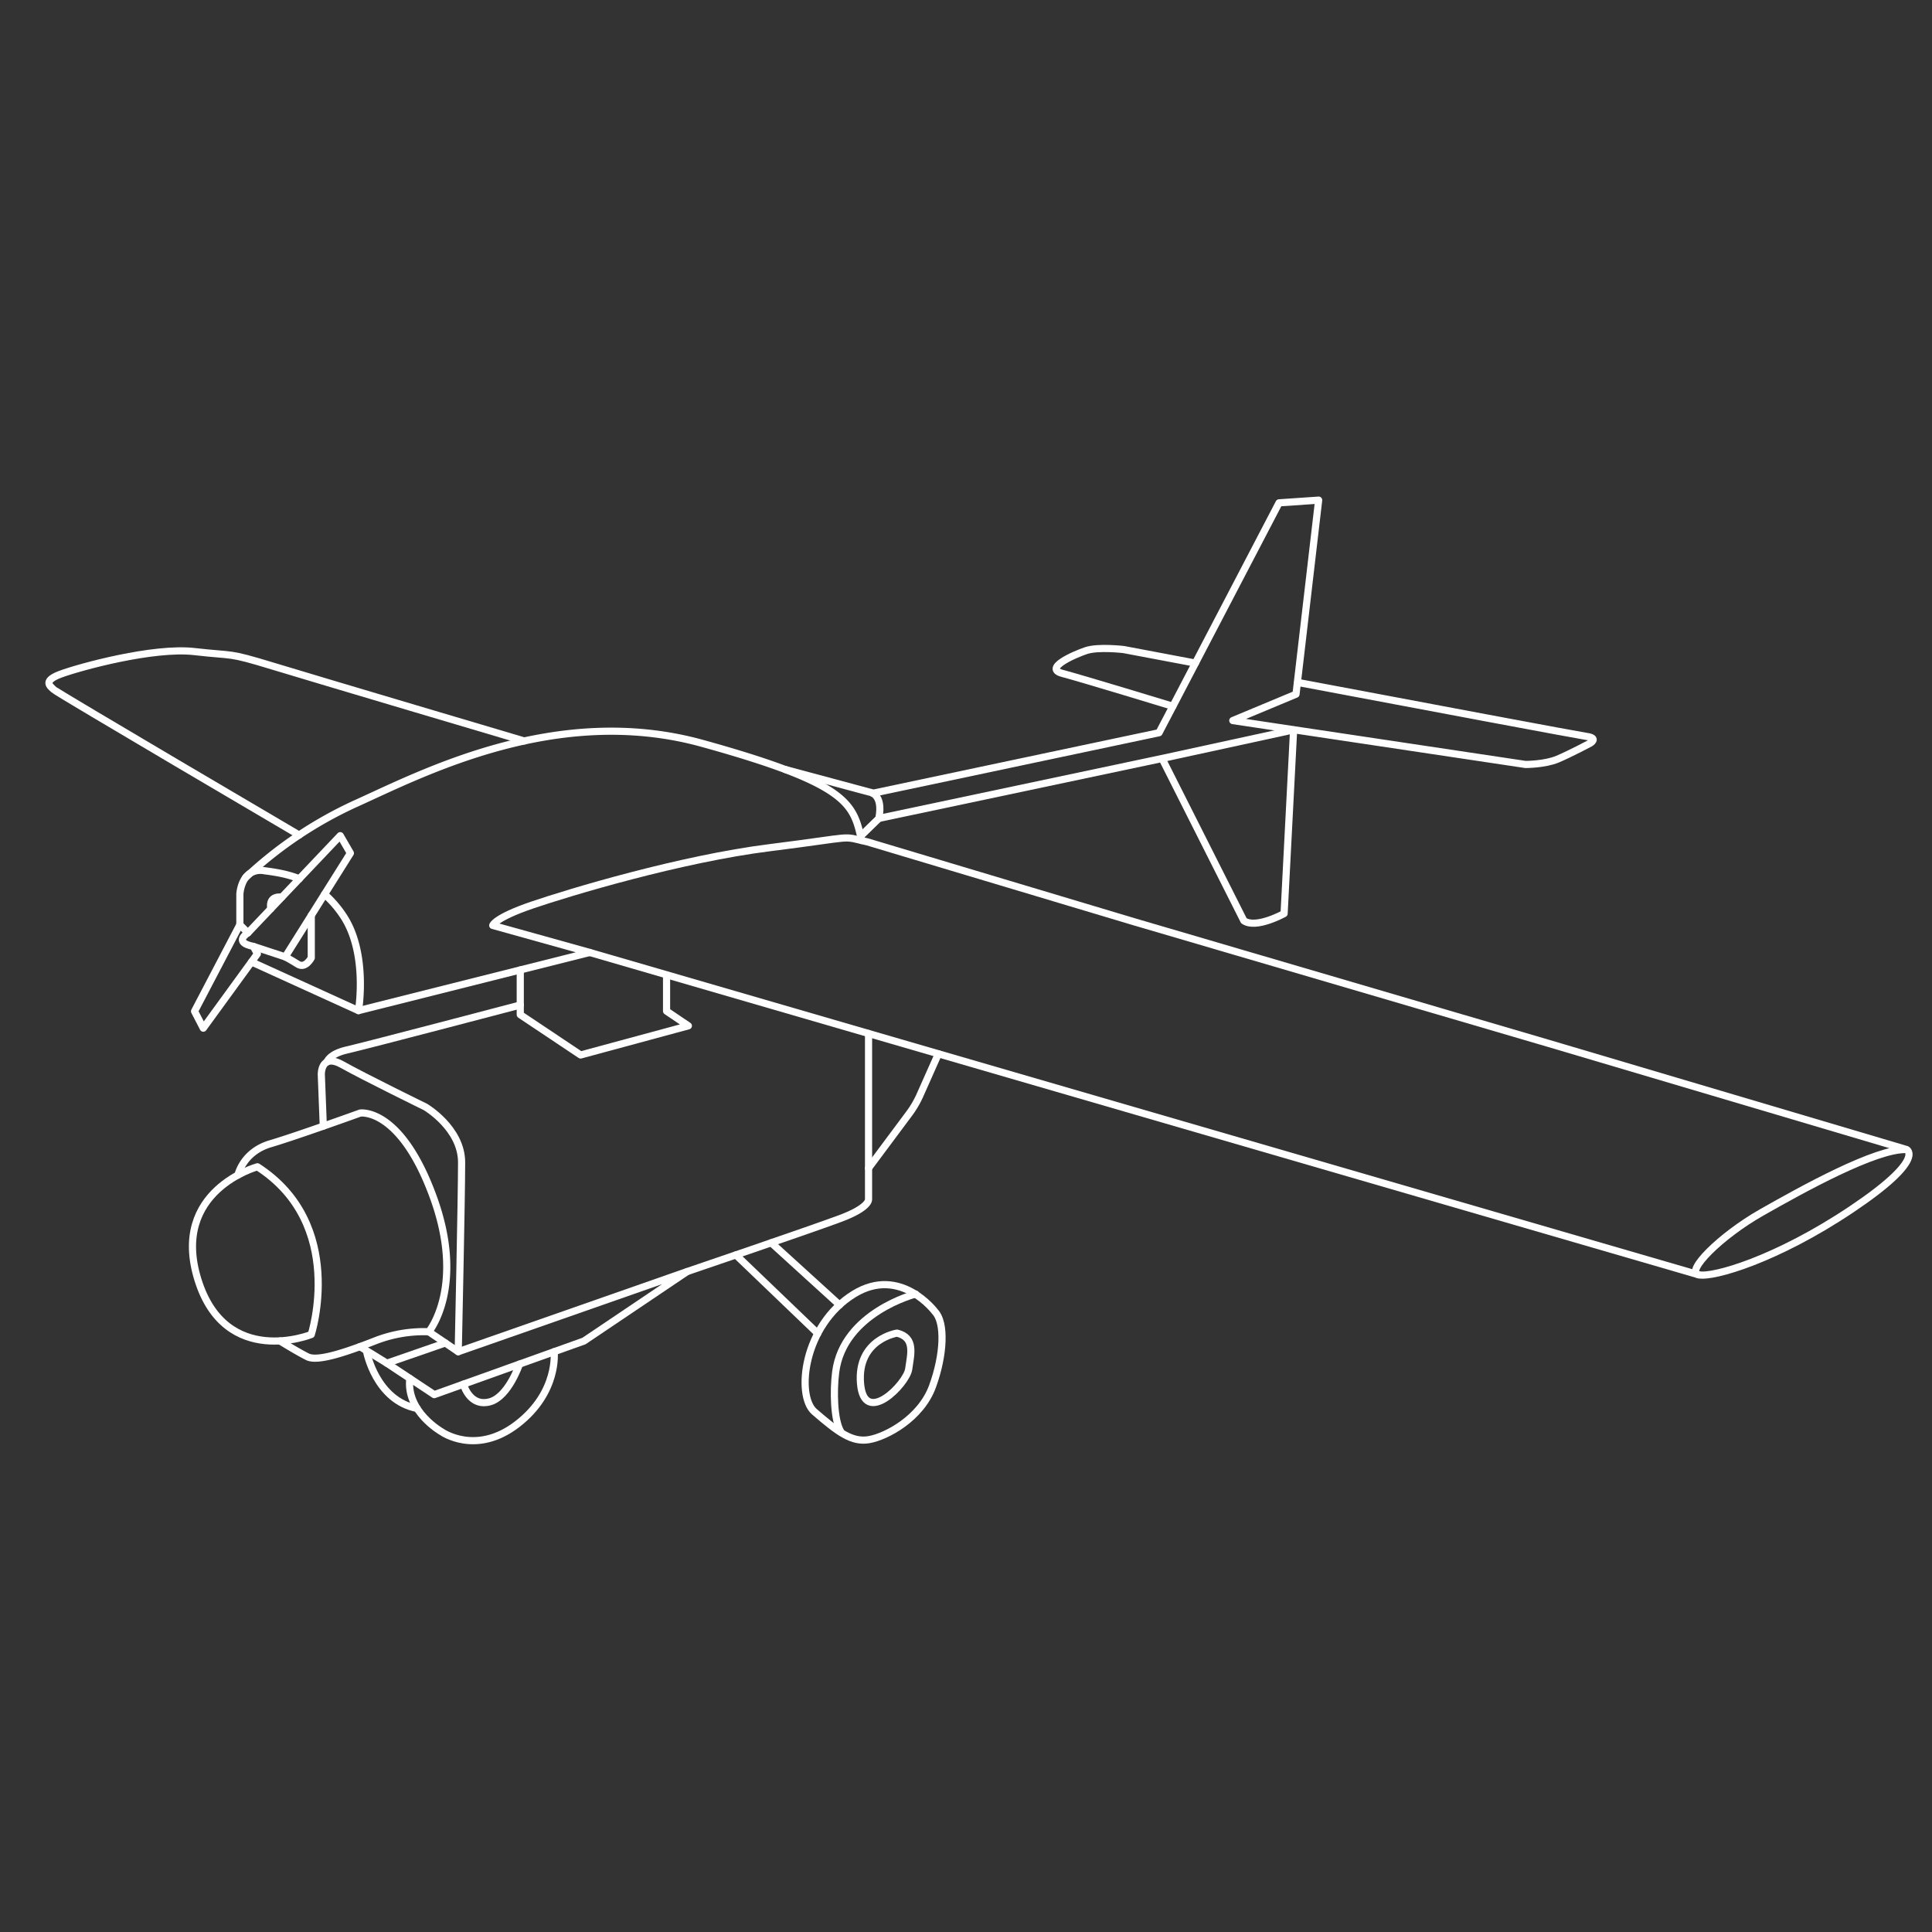 <svg xmlns="http://www.w3.org/2000/svg" viewBox="0 0 1080 1080"><rect x="0" y="0" width="1080" height="1080" fill="#333333" stroke="none"/><defs><style>.a{fill:none;stroke:#fff;stroke-linecap:round;stroke-linejoin:round;stroke-width:4px;}</style></defs><title>drone-9(white)</title><path class="a" d="M108.75,565.31l25.32-48.37,4.54,4.53s-8.7,5.29,3,7.56l2.27,4.16-30.24,41.57Z"/><polyline class="a" points="141.63 529.03 159.44 534.89 195.87 476.92 190.2 467.14 138.61 521.47"/><path class="a" d="M174,511.68v23.78s-3.25,6.23-7.5,3.54-7.09-4.11-7.09-4.11"/><path class="a" d="M157.54,501.53S150,500.11,151.4,508"/><path class="a" d="M140.6,537.72l59.8,27.22s5.48-32.32-8.69-53.26a60.79,60.79,0,0,0-10.27-11.8"/><path class="a" d="M167.31,491.25c-7.09-2.84-14-3.76-19.82-4.55a10.82,10.82,0,0,0-7.75,1.52,10,10,0,0,0-2.35,2.23l0,0c-3,3.88-3.3,9.27-3.3,9.27v17.2"/><path class="a" d="M200.4,564.94l129.26-32.51-54.23-15.12s.94-4.15,21.92-11.33,83.15-25.89,133-32.13,38.92-6.8,54.61-3.21l148.91,44.6L866,583.36l199.84,59.25s11,5.38-30.9,33.45-77.38,38.26-85.32,36.56,12.19-21.82,35.15-34.86,64.06-35.86,81.07-35.15"/><line class="a" x1="949.6" y1="712.62" x2="329.66" y2="532.43"/><path class="a" d="M137.37,490.47a228.17,228.17,0,0,1,61.33-41.19c36.57-16.44,112-56.41,193.89-33.73s84.54,33.74,89,54.29"/><path class="a" d="M439,430.15l46.89,12.61s8.15.57,5.39,14.74l-9.61,9.36"/><path class="a" d="M655.62,394.81s-51-15.54-61.77-18.38,6.52-10.49,13.32-12.75,21-.57,21-.57l40.07,7.57"/><path class="a" d="M725.2,381.43C797,395,883,411.13,887,411.68c6.81.94,1.89,3.78,1.89,3.78s-11,5.85-18.14,8.88-18,3-18,3L723.14,407.91l-34-5.11,35.34-14.74.77-6.63,11.89-101.85L715,281.09l-46.76,89.59-12.6,24.13L647.9,409.6l-160,33.85"/><path class="a" d="M649.6,424l73.54-16L717.82,510.7s-15.69,8.69-22.49,4L649.6,424,491.24,457.5"/><path class="a" d="M167.24,466.81s-136-79.89-137.3-81.4-6.8-4.54,3.78-8.5,52-15.31,75-12.67,17.76.19,43.84,8.13,140.47,41.84,140.47,41.84"/><path class="a" d="M143.9,652.24s-48.76,13.23-33.26,63.12S174,746,174,746,193.79,684.37,143.9,652.24Z"/><path class="a" d="M133,656.87s2.78-12.94,18.09-17.48,50.27-17.19,50.27-17.19,22.48-3.4,40.82,46.86-2.46,75.4-2.46,75.4a74.62,74.62,0,0,0-30.24,5.18c-16.25,6.35-31.93,11.64-37.6,8.81s-15.31-8.81-15.31-8.81"/><path class="a" d="M180.73,629.52l-1.12-28.87s-.32-12.28,11.75-5.48,46.46,23.63,46.46,23.63,20.22,11.9,20.22,31-1.89,105.82-1.89,105.82l-16.44-11.15"/><polyline class="a" points="201.22 752.77 216.28 762.04 248.95 750.73"/><polyline class="a" points="216.28 762.04 242.73 779.61 326.45 749.64 384.09 710.83 256.15 755.61"/><path class="a" d="M182.79,593.65s1.17-4.48,11.23-6.74,96.81-25.09,96.81-25.09"/><polyline class="a" points="290.83 542.2 290.83 567.21 324.56 589.74 384.8 573.44 372.61 565.22 372.61 544.98"/><path class="a" d="M485.52,577.73v92.66s.9,4.53-15.83,10.77-85.6,29.67-85.6,29.67"/><path class="a" d="M524.56,589.08,514.27,612.2a53.83,53.83,0,0,1-6,10.26L485.52,653"/><line class="a" x1="431.12" y1="694.72" x2="469.34" y2="729.49"/><line class="a" x1="411.37" y1="701.51" x2="457.13" y2="745.4"/><path class="a" d="M522.7,733.31s-19.25-26-45.35-9.95c-28.35,17.47-32.46,56.87-22.11,65.8,13.3,11.48,21,17.29,30.63,15.59s28.89-11.91,35.41-29.77S528.41,739.33,522.7,733.31Z"/><path class="a" d="M501.44,745.22s-22.39,3.4-20.41,28.06,25.8.29,26.93-7.93S511.93,747.77,501.44,745.22Z"/><path class="a" d="M511.83,723.36s-40.44,10.33-44.69,43.69c-1.35,10.57-1,26.76,2.84,33.22"/><path class="a" d="M309.76,755.61s2.7,22.49-20.54,40.45-42.33,4.34-42.33,4.34-20.06-11.29-17.78-29.83"/><path class="a" d="M290.39,762.55s-6.08,18-16.29,21-14.24-7-15.06-9.81"/><path class="a" d="M204.94,755.61s5.15,27.2,28.27,31.74"/></svg>